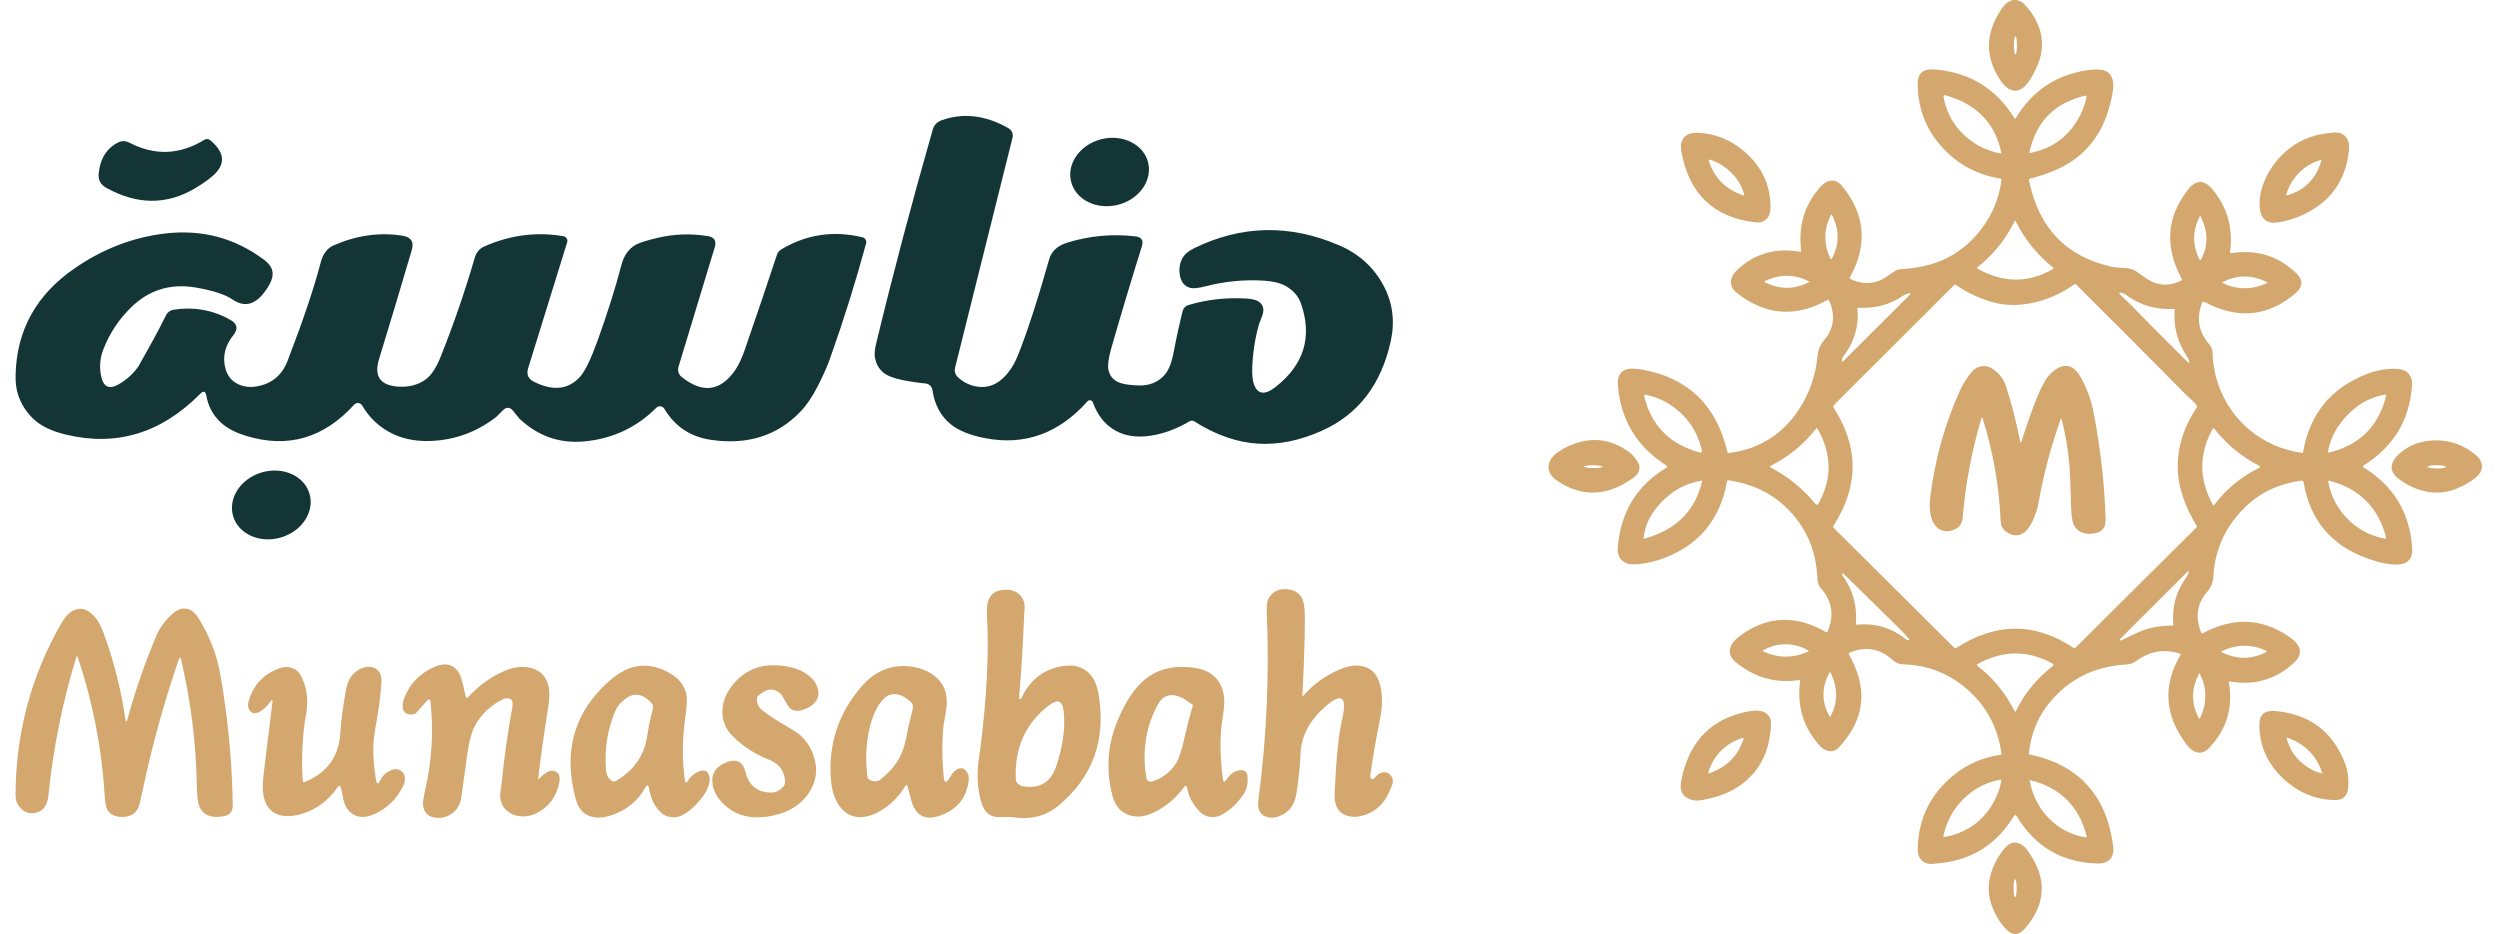 <svg width="803" height="300" viewBox="0 0 803 300" fill="none" xmlns="http://www.w3.org/2000/svg">
<path d="M307.7 121.189C309.658 122.98 311.911 124.001 314.458 124.253C316.903 124.497 319.122 123.858 321.114 122.337C323.526 120.496 325.439 117.84 326.851 114.369C329.767 107.2 333.154 96.824 337.012 83.241C337.743 80.678 339.693 78.904 342.862 77.921C349.981 75.728 357.255 75.059 364.685 75.917C366.669 76.144 367.362 77.211 366.765 79.119C363.361 89.986 360.079 100.925 356.919 111.936C355.994 115.146 355.713 117.5 356.074 118.996C356.604 121.156 358.028 122.543 360.348 123.156C361.819 123.543 363.656 123.761 365.858 123.812C369.262 123.887 372.01 122.749 374.103 120.395C375.397 118.933 376.381 116.39 377.053 112.768C377.851 108.506 378.793 104.216 379.877 99.896C379.988 99.446 380.217 99.033 380.54 98.697C380.862 98.361 381.268 98.114 381.718 97.979C387.794 96.181 394.048 95.487 400.477 95.899C402.528 96.025 403.965 96.483 404.789 97.273C405.873 98.324 406.075 99.736 405.394 101.509C404.739 103.199 404.398 104.085 404.373 104.17C403.095 108.767 402.377 113.449 402.217 118.214C402.133 120.551 402.347 122.366 402.86 123.66C404.079 126.745 406.399 126.93 409.819 124.215C418.829 117.096 421.536 108.246 417.938 97.664C417.106 95.21 415.463 93.289 413.009 91.903C411.278 90.919 408.945 90.335 406.012 90.15C399.658 89.755 393.396 90.356 387.227 91.953C384.941 92.541 383.323 92.718 382.373 92.483C380.44 92.004 379.293 90.554 378.931 88.133C378.654 86.242 378.944 84.506 379.801 82.926C380.465 81.691 381.718 80.623 383.558 79.724C398.712 72.302 414.207 71.979 430.041 78.753C436.538 81.535 441.354 85.923 444.489 91.915C447.364 97.395 448.099 103.308 446.696 109.654C443.62 123.572 436.244 133.141 424.57 138.361C417.476 141.529 410.647 142.912 404.083 142.508C397.3 142.097 390.446 139.693 383.52 135.297C383.32 135.168 383.088 135.098 382.85 135.093C382.611 135.089 382.377 135.151 382.171 135.272C377.868 137.819 373.577 139.39 369.299 139.987C365.097 140.575 361.483 140.046 358.457 138.398C355.011 136.533 352.536 133.482 351.031 129.246C350.973 129.078 350.871 128.928 350.736 128.812C350.602 128.695 350.44 128.616 350.265 128.581C350.091 128.547 349.91 128.559 349.742 128.616C349.573 128.672 349.422 128.772 349.304 128.905C340.034 139.294 329.015 143.227 316.248 140.706C311.507 139.773 307.893 138.302 305.405 136.293C302.153 133.671 300.186 130.006 299.505 125.299C299.425 124.744 299.16 124.231 298.753 123.844C298.346 123.458 297.82 123.22 297.261 123.169C294.799 122.942 292.319 122.572 289.823 122.059C286.881 121.463 284.805 120.626 283.595 119.55C282.309 118.416 281.473 116.966 281.086 115.201C280.817 113.991 280.922 112.402 281.401 110.435C286.755 88.238 292.815 65.318 299.581 41.675C300.01 40.179 300.955 39.166 302.418 38.637C309.385 36.141 316.555 36.989 323.926 41.183C324.444 41.477 324.851 41.933 325.086 42.481C325.32 43.03 325.369 43.641 325.224 44.222L306.767 118.126C306.63 118.671 306.644 119.244 306.809 119.783C306.973 120.323 307.281 120.809 307.7 121.189Z" fill="#143535"/>
<path d="M359.013 65.803C365.846 64.112 370.216 58.018 368.775 52.191C367.333 46.365 360.624 43.013 353.791 44.704C346.958 46.395 342.587 52.489 344.029 58.315C345.471 64.141 352.179 67.494 359.013 65.803Z" fill="#143535"/>
<path d="M34.121 60.322C32.297 59.304 31.49 57.758 31.701 55.682C32.171 50.95 34.251 47.643 37.941 45.76C38.487 45.483 39.093 45.341 39.706 45.345C40.32 45.349 40.925 45.5 41.471 45.785C49.666 50.072 57.739 49.769 65.69 44.877C65.965 44.708 66.288 44.63 66.611 44.655C66.935 44.68 67.243 44.806 67.493 45.016C71.746 48.529 72.447 51.934 69.598 55.228C68.253 56.775 65.942 58.523 62.664 60.473C53.545 65.885 44.031 65.835 34.121 60.322Z" fill="#143535"/>
<path d="M116.296 130.216C116.17 130.005 115.996 129.825 115.788 129.693C115.58 129.561 115.344 129.479 115.099 129.455C114.853 129.43 114.606 129.463 114.376 129.552C114.146 129.64 113.94 129.782 113.774 129.964C103.974 140.765 92.384 144.105 79.003 139.987C75.515 138.911 72.805 137.466 70.871 135.65C68.384 133.314 66.858 130.477 66.295 127.14C66.034 125.636 65.366 125.426 64.29 126.51C51.767 139.168 37.361 143.521 21.073 139.571C16.593 138.487 13.172 136.839 10.81 134.629C8.81 132.763 7.28 130.536 6.221 127.947C5.33 125.77 4.927 123.173 5.011 120.156C5.423 105.952 11.714 94.647 23.884 86.242C32.928 79.989 42.618 76.245 52.956 75.009C64.866 73.589 75.549 76.446 85.004 83.582C87.778 85.675 88.299 88.259 86.568 91.335C85.004 94.109 83.336 95.983 81.562 96.958C79.411 98.127 77.1 97.862 74.629 96.164C72.334 94.592 68.468 93.332 63.03 92.382C54.86 90.945 47.876 93.071 42.076 98.761C38.151 102.602 35.193 107.082 33.201 112.201C32.083 115.05 31.856 117.975 32.52 120.975C33.276 124.396 35.21 125.182 38.319 123.333C40.816 121.854 42.858 119.975 44.447 117.697C44.573 117.504 45.901 115.134 48.431 110.587C50.145 107.494 51.788 104.363 53.36 101.194C53.579 100.757 53.899 100.377 54.293 100.086C54.687 99.794 55.145 99.6 55.629 99.517C62.16 98.45 68.287 99.526 74.011 102.745C76.246 104.014 76.562 105.649 74.956 107.649C72.25 111.028 71.401 114.6 72.41 118.366C72.998 120.534 74.175 122.114 75.94 123.106C77.822 124.165 79.932 124.509 82.269 124.14C87.194 123.366 90.577 120.584 92.417 115.794C97.418 102.758 100.944 92.277 102.995 84.351C103.718 81.552 105.105 79.707 107.155 78.816C114.627 75.555 122.032 74.526 129.369 75.728C132.067 76.173 133.03 77.711 132.257 80.342C128.769 92.168 125.264 103.85 121.742 115.39C120.095 120.778 122.066 123.703 127.655 124.165C131.202 124.451 134.232 123.682 136.745 121.858C138.518 120.572 140.119 118.143 141.548 114.571C145.734 104.09 149.386 93.475 152.504 82.725C152.991 81.027 154.042 79.825 155.656 79.119C163.943 75.471 172.394 74.391 181.009 75.879C181.218 75.916 181.417 75.997 181.592 76.117C181.768 76.236 181.916 76.392 182.027 76.573C182.138 76.754 182.209 76.957 182.235 77.168C182.262 77.378 182.244 77.592 182.182 77.795L169.65 118.239C169.028 120.24 169.65 121.702 171.516 122.627C177.643 125.678 182.564 125.152 186.279 121.051C187.901 119.252 189.784 115.386 191.927 109.452C195.138 100.543 197.693 92.436 199.592 85.133C200.374 82.124 201.891 79.964 204.144 78.652C205.278 77.997 207.632 77.245 211.204 76.396C216.49 75.143 221.874 74.959 227.354 75.841C229.455 76.177 230.199 77.362 229.585 79.396L217.936 117.798C217.757 118.382 217.756 119.006 217.933 119.588C218.111 120.17 218.459 120.684 218.932 121.063C225.656 126.459 231.396 125.724 236.154 118.857C237.246 117.285 238.288 115.062 239.28 112.188C242.802 102.01 246.223 91.903 249.542 81.867C249.786 81.127 250.287 80.501 250.954 80.102C259.048 75.261 267.752 73.971 277.064 76.232C277.267 76.282 277.457 76.371 277.624 76.496C277.792 76.621 277.932 76.778 278.038 76.957C278.144 77.137 278.213 77.336 278.24 77.543C278.268 77.749 278.254 77.96 278.199 78.161C274.812 90.625 270.937 102.985 266.575 115.239C265.634 117.87 264.306 120.849 262.591 124.178C260.86 127.531 259.036 130.208 257.119 132.208C249.681 139.949 240.137 142.979 228.488 141.298C221.806 140.34 216.776 137.012 213.397 131.313C213.269 131.095 213.093 130.909 212.882 130.77C212.671 130.631 212.43 130.542 212.179 130.51C211.928 130.478 211.674 130.505 211.434 130.587C211.195 130.67 210.978 130.806 210.8 130.985C204.379 137.382 196.625 140.983 187.54 141.79C179.639 142.488 172.726 140.037 166.801 134.44C166.733 134.373 166.099 133.583 164.897 132.07C163.813 130.7 162.657 130.632 161.43 131.868C160.119 133.213 159.421 133.915 159.337 133.973C153.344 138.579 146.675 141.118 139.329 141.588C134.438 141.908 130.126 141.197 126.394 139.458C122.116 137.474 118.75 134.394 116.296 130.216Z" fill="#143535"/>
<path d="M90.186 172.649C96.966 170.679 101.102 164.399 99.424 158.622C97.745 152.845 90.888 149.759 84.109 151.728C77.329 153.698 73.193 159.978 74.871 165.755C76.55 171.532 83.406 174.619 90.186 172.649Z" fill="#143535"/>
<path d="M327.78 224.465C327.934 224.378 328.057 224.238 328.15 224.045C331.07 218.005 335.687 214.615 342 213.875C345.407 213.475 348.117 214.368 350.13 216.555C351.537 218.075 352.49 220.478 352.99 223.765C355.177 238.051 350.827 249.735 339.94 258.815C335.994 262.101 331.204 263.335 325.57 262.515C324.59 262.368 323.21 262.348 321.43 262.455C318.27 262.648 316.21 261.121 315.25 257.875C313.95 253.475 313.67 248.748 314.41 243.695C314.73 241.535 314.894 240.441 314.9 240.415C317.007 223.495 317.707 209.148 317 197.375C316.694 192.235 318.564 189.588 322.61 189.435C324.67 189.348 326.297 189.875 327.49 191.015C328.73 192.195 329.264 193.811 329.09 195.865C329.01 196.818 328.97 197.325 328.97 197.385C328.61 206.291 328.07 215.188 327.35 224.075C327.317 224.515 327.46 224.645 327.78 224.465ZM326.66 251.385C327.307 252.065 327.844 252.441 328.27 252.515C333.844 253.495 337.504 251.365 339.25 246.125C341.45 239.531 342.247 233.608 341.64 228.355C341.26 225.081 339.737 224.451 337.07 226.465C329.37 232.265 325.774 240.275 326.28 250.495C326.299 250.83 326.434 251.145 326.66 251.385Z" fill="#D3A76E"/>
<path d="M418.64 223.435C421.84 219.828 425.6 217.081 429.92 215.195C432.76 213.961 435.217 213.531 437.29 213.905C440.357 214.458 442.344 216.448 443.25 219.875C444.11 223.135 444.104 226.901 443.23 231.175C442.044 236.955 441.034 242.768 440.2 248.615C440.007 249.935 440.27 250.475 440.99 250.235C441.244 250.148 441.56 249.881 441.94 249.435C442.5 248.768 443.19 248.325 444.01 248.105C444.81 247.885 445.54 248.038 446.2 248.565C447.287 249.431 447.627 250.561 447.22 251.955C447.08 252.441 446.65 253.438 445.93 254.945C444.49 257.985 442.297 260.131 439.35 261.385C436.864 262.445 434.597 262.638 432.55 261.965C429.804 261.058 428.514 258.695 428.68 254.875C429.16 243.841 429.954 235.945 431.06 231.185C432.854 223.485 430.914 222.211 425.24 227.365C420.5 231.671 418.004 236.508 417.75 241.875C417.544 246.341 417.074 250.781 416.34 255.195C415.807 258.381 414.247 260.591 411.66 261.825C409.9 262.665 408.257 262.841 406.73 262.355C404.65 261.688 403.81 259.858 404.21 256.865C406.877 236.651 407.76 216.361 406.86 195.995C406.774 194.061 407.117 192.581 407.89 191.555C409.37 189.588 411.49 188.861 414.25 189.375C417.177 189.921 418.76 191.921 419 195.375C419.28 199.361 419.06 208.675 418.34 223.315C418.32 223.641 418.42 223.681 418.64 223.435Z" fill="#D3A76E"/>
<path d="M25.05 211.295C24.843 210.655 24.64 210.655 24.44 211.295C20.04 225.721 17.08 240.435 15.56 255.435C15.2 258.995 13.58 260.908 10.7 261.175C9.314 261.301 8.117 260.931 7.11 260.065C6.424 259.465 5.877 258.738 5.47 257.885C5.15 257.218 4.994 256.351 5 255.285C5.054 235.811 9.824 217.671 19.31 200.865C20.703 198.385 22.104 196.798 23.51 196.105C25.99 194.865 28.384 195.641 30.69 198.435C31.63 199.575 32.48 201.181 33.24 203.255C36.547 212.215 38.883 221.421 40.25 230.875C40.423 232.081 40.673 232.081 41 230.875C43.527 221.501 46.714 212.355 50.56 203.435C51.233 201.875 52.447 200.161 54.2 198.295C55.727 196.661 57.163 195.741 58.51 195.535C60.55 195.215 62.277 196.181 63.69 198.435C66.39 202.761 68.4 207.278 69.72 211.985C70.474 214.658 71.334 219.485 72.3 226.465C73.793 237.245 74.61 248.005 74.75 258.745C74.77 260.625 73.857 261.751 72.01 262.125C68.103 262.918 65.487 261.981 64.16 259.315C63.593 258.175 63.28 255.835 63.22 252.295C62.98 238.668 61.3 225.211 58.18 211.925C57.967 211.018 57.71 211.005 57.41 211.885C52.717 225.465 48.864 239.415 45.85 253.735C45.144 257.068 44.673 258.971 44.44 259.445C43.367 261.618 41.387 262.595 38.5 262.375C36.493 262.221 35.11 261.351 34.35 259.765C34.004 259.045 33.76 257.585 33.62 255.385C32.667 240.205 29.81 225.508 25.05 211.295Z" fill="#D3A76E"/>
<path d="M173.14 250.175C173.834 249.395 174.614 248.728 175.48 248.175C176.494 247.521 177.437 247.378 178.31 247.745C179.57 248.278 180.014 249.481 179.64 251.355C178.76 255.828 176.38 259.085 172.5 261.125C170.994 261.918 169.377 262.281 167.65 262.215C165.897 262.155 164.394 261.638 163.14 260.665C161.14 259.118 160.354 256.901 160.78 254.015C160.994 252.541 161.104 251.775 161.11 251.715C161.924 243.475 163.077 235.281 164.57 227.135C164.904 225.308 164.407 224.361 163.08 224.295C162.42 224.261 161.617 224.508 160.67 225.035C157.25 226.941 154.607 229.518 152.74 232.765C151.554 234.838 150.667 238.038 150.08 242.365C149.467 246.865 148.844 251.365 148.21 255.865C147.864 258.371 146.787 260.228 144.98 261.435C143.227 262.608 141.32 262.971 139.26 262.525C137.2 262.078 136.077 260.738 135.89 258.505C135.817 257.638 136.044 256.068 136.57 253.795C138.73 244.375 139.297 234.895 138.27 225.355C138.177 224.461 137.82 224.358 137.2 225.045L133.62 229.035C133.414 229.26 133.108 229.406 132.76 229.445C130.62 229.685 129.477 228.895 129.33 227.075C129.25 226.121 129.494 224.981 130.06 223.655C131.854 219.428 134.914 216.325 139.24 214.345C142.907 212.665 145.617 213.235 147.37 216.055C147.857 216.841 148.3 218.108 148.7 219.855C149.007 221.235 149.307 222.555 149.6 223.815C149.72 224.321 149.954 224.381 150.3 223.995C153.587 220.408 157.254 217.688 161.3 215.835C164.94 214.168 168.157 213.775 170.95 214.655C173.924 215.581 175.71 217.698 176.31 221.005C176.59 222.571 176.44 225.135 175.86 228.695C174.707 235.795 173.71 242.915 172.87 250.055C172.837 250.381 172.927 250.421 173.14 250.175Z" fill="#D3A76E"/>
<path d="M247.56 254.565C249.34 254.591 250.79 253.815 251.91 252.235C252.099 251.968 252.197 251.642 252.19 251.305C252.09 247.745 250.334 245.301 246.92 243.975C242.607 242.301 238.8 239.851 235.5 236.625C232.947 234.125 231.8 231.178 232.06 227.785C232.274 224.971 233.437 222.288 235.55 219.735C240.03 214.321 246.264 212.535 254.25 214.375C256.324 214.855 258.12 215.691 259.64 216.885C261.354 218.238 262.394 219.815 262.76 221.615C263.3 224.248 261.97 226.268 258.77 227.675C256.024 228.881 254.057 228.438 252.87 226.345C251.71 224.305 251.12 223.271 251.1 223.245C248.927 220.871 246.454 220.908 243.68 223.355C243.422 223.575 243.252 223.865 243.2 224.175C242.927 225.788 243.547 227.168 245.06 228.315C247.134 229.875 249.117 231.201 251.01 232.295C254.324 234.201 256.324 235.471 257.01 236.105C259.49 238.411 261.09 241.205 261.81 244.485C262.504 247.645 262.077 250.638 260.53 253.465C257.99 258.111 253.647 260.998 247.5 262.125C241.1 263.298 235.974 261.911 232.12 257.965C230.167 255.965 229.07 253.815 228.83 251.515C228.477 248.215 230.137 245.938 233.81 244.685C236.77 243.678 238.657 244.791 239.47 248.025C240.55 252.318 243.247 254.498 247.56 254.565Z" fill="#D3A76E"/>
<path d="M207.18 253.115C205.147 256.728 202.19 259.398 198.31 261.125C195.564 262.345 193.124 262.808 190.99 262.515C187.904 262.101 185.887 260.158 184.94 256.685C181.047 242.478 183.9 230.515 193.5 220.795C196.867 217.388 200.027 215.251 202.98 214.385C206.954 213.225 211.014 213.838 215.16 216.225C217.994 217.851 219.757 220.078 220.45 222.905C220.77 224.205 220.644 226.848 220.07 230.835C219.117 237.461 219.084 244.058 219.97 250.625C220.097 251.591 220.417 251.658 220.93 250.825C221.737 249.511 222.837 248.538 224.23 247.905C225.79 247.198 226.89 247.411 227.53 248.545C227.957 249.291 228.07 250.205 227.87 251.285C227.55 252.991 226.657 254.751 225.19 256.565C223.184 259.038 221.184 260.788 219.19 261.815C217.797 262.528 216.334 262.698 214.8 262.325C213.494 262.011 212.347 261.241 211.36 260.015C209.827 258.115 208.874 255.895 208.5 253.355C208.294 251.995 207.854 251.915 207.18 253.115ZM196.54 250.835C196.715 250.952 196.918 251.019 197.128 251.028C197.338 251.036 197.546 250.987 197.73 250.885C203.417 247.625 206.77 242.968 207.79 236.915C208.284 234.021 208.534 232.551 208.54 232.505C208.9 230.938 209.297 229.265 209.73 227.485C209.798 227.213 209.798 226.93 209.732 226.658C209.666 226.386 209.535 226.135 209.35 225.925C206.63 222.878 203.89 222.335 201.13 224.295C199.49 225.461 198.364 226.738 197.75 228.125C195.144 234.025 194.107 240.445 194.64 247.385C194.76 248.905 195.394 250.055 196.54 250.835Z" fill="#D3A76E"/>
<path d="M291.46 252.505C291.3 252.011 291.087 251.985 290.82 252.425C288.987 255.445 286.664 257.901 283.85 259.795C281.097 261.641 278.504 262.531 276.07 262.465C272.79 262.378 270.287 260.578 268.56 257.065C267.714 255.331 267.184 253.351 266.97 251.125C265.864 239.631 269.06 229.485 276.56 220.685C280.654 215.891 285.537 213.655 291.21 213.975C295.07 214.195 298.21 215.371 300.63 217.505C303.584 220.105 304.667 223.681 303.88 228.235C303.327 231.481 303.047 233.135 303.04 233.195C302.527 238.755 302.567 244.318 303.16 249.885C303.36 251.751 304.1 251.538 305.38 249.245C305.767 248.558 306.27 247.971 306.89 247.485C308.264 246.405 309.454 246.511 310.46 247.805C311.047 248.545 311.274 249.501 311.14 250.675C310.56 255.775 307.95 259.361 303.31 261.435C297.49 264.041 293.884 262.321 292.49 256.275C292.19 254.981 291.847 253.725 291.46 252.505ZM279.34 250.535C280.607 251.088 281.694 251.098 282.6 250.565C282.707 250.505 283.447 249.851 284.82 248.605C287.994 245.725 290.01 242.138 290.87 237.845C291.51 234.671 292.28 231.271 293.18 227.645C293.283 227.239 293.27 226.813 293.145 226.414C293.02 226.015 292.786 225.659 292.47 225.385C288.604 222.011 285.377 222.108 282.79 225.675C281.217 227.861 280.037 230.678 279.25 234.125C278.164 238.911 277.95 244.055 278.61 249.555C278.638 249.768 278.72 249.971 278.848 250.143C278.976 250.315 279.145 250.45 279.34 250.535Z" fill="#D3A76E"/>
<path d="M122.1 250.665C122.64 249.505 123.567 248.535 124.88 247.755C126.153 246.995 127.32 246.855 128.38 247.335C129.407 247.801 129.97 248.665 130.07 249.925C130.13 250.745 129.903 251.665 129.39 252.685C127.283 256.838 124.14 259.811 119.96 261.605C117.673 262.578 115.68 262.658 113.98 261.845C111.893 260.845 110.627 258.941 110.18 256.135C109.987 254.921 109.747 253.881 109.46 253.015C109.22 252.275 108.877 252.225 108.43 252.865C105.583 256.965 101.973 259.745 97.6 261.205C94.58 262.218 91.984 262.418 89.81 261.805C86.757 260.951 84.987 258.558 84.5 254.625C84.307 253.065 84.407 250.735 84.8 247.635C85.727 240.301 86.627 232.965 87.5 225.625C87.614 224.685 87.383 224.621 86.81 225.435C86.023 226.561 85.064 227.505 83.93 228.265C82.19 229.431 80.913 229.368 80.1 228.075C79.607 227.295 79.537 226.305 79.89 225.105C81.417 219.945 84.694 216.468 89.72 214.675C91.04 214.201 92.243 214.115 93.33 214.415C94.757 214.801 95.793 215.558 96.44 216.685C98.513 220.305 99.15 224.481 98.35 229.215C98.023 231.155 97.857 232.145 97.85 232.185C97.037 238.391 96.837 244.628 97.25 250.895C97.254 250.954 97.271 251.011 97.301 251.061C97.331 251.112 97.373 251.155 97.423 251.186C97.473 251.217 97.529 251.236 97.588 251.241C97.647 251.246 97.706 251.237 97.76 251.215C105.013 248.321 108.867 243.041 109.32 235.375C109.553 231.461 110.177 226.775 111.19 221.315C111.743 218.308 113.193 216.188 115.54 214.955C117.16 214.108 118.673 213.948 120.08 214.475C121.873 215.141 122.68 216.775 122.5 219.375C122.247 223.048 121.853 226.401 121.32 229.435C120.413 234.561 119.943 237.888 119.91 239.415C119.837 243.101 120.123 246.795 120.77 250.495C121.03 251.968 121.473 252.025 122.1 250.665Z" fill="#D3A76E"/>
<path d="M381.32 253.155C381.16 252.275 380.81 252.191 380.27 252.905C377.603 256.451 374.403 259.128 370.67 260.935C367.91 262.268 365.387 262.605 363.1 261.945C360.113 261.091 358.183 258.965 357.31 255.565C355.21 247.358 355.717 239.435 358.83 231.795C361.243 225.855 364.057 221.475 367.27 218.655C371.517 214.921 376.987 213.541 383.68 214.515C388.94 215.281 392.047 218.068 393 222.875C393.313 224.441 393.313 226.305 393 228.465C392.493 232.005 392.24 233.791 392.24 233.825C391.827 239.218 392.017 244.698 392.81 250.265C392.957 251.291 393.317 251.371 393.89 250.505C395.297 248.398 396.893 247.355 398.68 247.375C399.887 247.381 400.553 247.988 400.68 249.195C400.92 251.555 400.517 253.505 399.47 255.045C397.377 258.145 394.95 260.401 392.19 261.815C391.023 262.408 389.747 262.585 388.36 262.345C387.22 262.145 386.167 261.541 385.2 260.535C383.12 258.355 381.827 255.895 381.32 253.155ZM382.37 225.905C380.57 224.491 378.947 223.648 377.5 223.375C375.1 222.915 373.243 223.875 371.93 226.255C368.083 233.235 366.82 240.985 368.14 249.505C368.353 250.878 369.117 251.341 370.43 250.895C373.697 249.768 376.197 247.758 377.93 244.865C378.777 243.451 379.69 240.528 380.67 236.095C381.37 232.928 382.183 229.791 383.11 226.685C383.137 226.602 383.142 226.517 383.124 226.44C383.106 226.363 383.066 226.298 383.01 226.255C382.943 226.201 382.87 226.158 382.79 226.125C382.59 226.045 382.45 225.971 382.37 225.905Z" fill="#D3A76E"/>
<path d="M646.572 0C646.969 0 647.367 0 647.765 0C648.826 0.35 649.498 0.66 649.781 0.931C651.459 2.549 652.837 4.396 653.915 6.472C656.312 11.101 656.529 15.849 654.565 20.716C653.964 22.2 653.252 23.619 652.429 24.975C651.363 26.741 650.339 27.924 649.357 28.524C647.953 29.383 646.52 29.358 645.056 28.447C644.166 27.894 643.267 26.928 642.36 25.548C637.481 18.12 637.692 10.51 642.993 2.72C643.955 1.304 645.148 0.398 646.572 0ZM647.348 17.465C647.414 17.466 647.479 17.391 647.54 17.245C647.601 17.099 647.657 16.886 647.704 16.617C647.751 16.348 647.788 16.028 647.814 15.677C647.84 15.325 647.853 14.948 647.854 14.567C647.855 13.799 647.804 13.061 647.711 12.517C647.618 11.973 647.491 11.668 647.358 11.668C647.292 11.667 647.227 11.742 647.166 11.888C647.105 12.033 647.049 12.247 647.002 12.516C646.955 12.785 646.918 13.104 646.892 13.456C646.866 13.808 646.853 14.185 646.852 14.566C646.851 15.334 646.902 16.072 646.995 16.616C647.088 17.16 647.215 17.465 647.348 17.465Z" fill="#D3A76E"/>
<path d="M716.511 81.333C724.826 80.029 731.861 82.192 737.615 87.823C738.653 88.841 739.182 89.81 739.202 90.728C739.221 91.925 738.643 93.035 737.466 94.057C728.602 101.74 718.799 102.712 708.058 96.974C707.989 96.937 707.912 96.915 707.833 96.91C707.755 96.906 707.676 96.917 707.603 96.945C707.529 96.973 707.463 97.016 707.408 97.071C707.352 97.126 707.31 97.193 707.283 97.266C705.426 102.272 706.209 106.722 709.633 110.615C710.301 111.375 710.647 112.26 710.671 113.27C710.814 118.881 712.248 124.102 714.972 128.934C716.96 132.469 719.479 135.513 722.529 138.066C727.305 142.063 732.932 144.528 739.41 145.463C739.488 145.475 739.567 145.455 739.63 145.408C739.694 145.361 739.737 145.291 739.75 145.212C741.91 132.853 748.815 124.462 760.467 120.04C763.262 118.978 766.207 118.455 769.301 118.471C770.908 118.479 772.117 118.774 772.928 119.354C773.719 119.923 774.26 120.696 774.55 121.675C774.741 122.319 774.789 123.223 774.693 124.389C773.779 135.289 768.581 143.677 759.101 149.555C759.053 149.585 759.014 149.628 758.987 149.678C758.96 149.727 758.946 149.783 758.947 149.84C758.947 149.897 758.962 149.952 758.99 150.002C759.018 150.051 759.058 150.092 759.107 150.122C768.838 156.027 774.063 164.69 774.783 176.111C775.002 179.571 773.311 181.311 769.713 181.33C767.144 181.346 763.98 180.672 760.222 179.308C748.722 175.129 741.944 166.961 739.888 154.804C739.867 154.675 739.797 154.559 739.692 154.481C739.587 154.403 739.456 154.369 739.327 154.387C731.668 155.361 725.309 158.493 720.251 163.781C714.493 169.802 711.383 176.932 710.922 185.172C710.818 187.037 710.218 188.618 709.12 189.914C708.48 190.67 708.156 191.053 708.148 191.065C705.531 194.68 705.173 198.756 707.074 203.294C707.089 203.33 707.112 203.362 707.141 203.389C707.169 203.416 707.203 203.437 707.24 203.451C707.277 203.464 707.316 203.47 707.355 203.468C707.394 203.465 707.433 203.455 707.468 203.437C717.234 198.176 726.45 198.506 735.116 204.427C736.826 205.596 737.915 206.696 738.384 207.726C739.176 209.475 738.659 211.193 736.834 212.879C731.02 218.256 724.124 220.264 716.147 218.904C716.113 218.898 716.077 218.9 716.044 218.91C716.011 218.92 715.98 218.939 715.956 218.963C715.931 218.988 715.913 219.018 715.902 219.052C715.892 219.085 715.89 219.12 715.896 219.155C717.316 227.279 715.214 234.296 709.591 240.205C708.088 241.784 706.511 242.171 704.861 241.368C704.002 240.955 703.28 240.374 702.696 239.626C695.255 230.098 694.492 220.332 700.405 210.326C700.423 210.295 700.433 210.261 700.436 210.225C700.438 210.189 700.433 210.154 700.42 210.12C700.406 210.087 700.386 210.057 700.36 210.033C700.334 210.009 700.302 209.991 700.268 209.98C695.234 208.33 690.533 209.107 686.167 212.313C685.24 212.989 684.111 213.368 682.779 213.452C672.602 214.08 664.41 218.198 658.203 225.805C654.501 230.347 652.323 235.741 651.671 241.989C651.663 242.071 651.686 242.153 651.734 242.219C651.783 242.285 651.854 242.331 651.934 242.346C667.645 245.631 676.583 255.416 678.746 271.7C679.029 273.828 678.534 275.404 677.261 276.43C676.434 277.102 675.157 277.409 673.431 277.349C662.134 276.959 653.548 271.849 647.675 262.019C647.637 261.957 647.585 261.905 647.521 261.869C647.458 261.834 647.387 261.815 647.314 261.815C647.241 261.815 647.168 261.834 647.104 261.869C647.04 261.905 646.986 261.957 646.947 262.019C641.59 270.839 633.941 275.884 624 277.152C621.641 277.45 620.166 277.558 619.573 277.474C618.325 277.299 617.353 276.667 616.657 275.577C616.167 274.81 615.939 273.764 615.971 272.44C616.217 262.868 620.069 255.046 627.525 248.974C631.855 245.442 636.886 243.263 642.616 242.436C642.698 242.424 642.771 242.381 642.82 242.316C642.869 242.251 642.89 242.17 642.879 242.09C641.749 233.779 638.121 226.923 631.993 221.523C626.087 216.317 619.204 213.607 611.342 213.392C610.049 213.357 608.974 212.941 608.115 212.146C603.963 208.32 599.306 207.475 594.145 209.611C594.081 209.638 594.023 209.678 593.976 209.729C593.928 209.78 593.892 209.84 593.869 209.906C593.847 209.972 593.839 210.042 593.845 210.111C593.851 210.181 593.872 210.248 593.906 210.308C599.593 220.266 599.165 229.412 592.624 237.747C591.347 239.37 590.434 240.36 589.886 240.718C588.931 241.334 587.875 241.452 586.718 241.07C585.931 240.811 585.132 240.225 584.32 239.31C579.159 233.512 577.125 226.658 578.218 218.749C578.224 218.708 578.22 218.665 578.207 218.626C578.194 218.586 578.172 218.55 578.142 218.521C578.113 218.491 578.077 218.469 578.037 218.456C577.997 218.442 577.955 218.439 577.914 218.445C571.559 219.363 565.819 218.202 560.693 214.961C558.55 213.605 557.154 212.515 556.506 211.692C555.452 210.352 555.318 208.871 556.106 207.248C556.591 206.254 557.512 205.254 558.868 204.248C567.561 197.806 576.8 197.41 586.587 203.061C586.62 203.081 586.657 203.093 586.695 203.098C586.732 203.102 586.771 203.099 586.807 203.087C586.843 203.076 586.876 203.057 586.904 203.032C586.932 203.007 586.954 202.976 586.969 202.942C589.255 197.752 588.52 193.046 584.762 188.823C584.133 188.119 583.797 187.128 583.754 185.852C583.734 185.212 583.724 184.88 583.724 184.856C583.255 178.231 581.264 172.494 577.753 167.647C572.277 160.087 564.751 155.633 555.175 154.285C555.074 154.271 554.972 154.296 554.889 154.355C554.807 154.414 554.751 154.502 554.734 154.601C552.527 166.814 545.759 175.039 534.429 179.279C531.586 180.344 528.752 180.994 525.929 181.229C524.032 181.388 522.579 181.134 521.568 180.466C520.105 179.499 519.459 177.948 519.63 175.813C520.533 164.487 525.748 155.949 535.276 150.199C535.333 150.166 535.379 150.119 535.412 150.062C535.445 150.006 535.462 149.941 535.463 149.876C535.463 149.81 535.447 149.745 535.415 149.686C535.384 149.628 535.338 149.579 535.282 149.543C525.822 143.538 520.616 134.984 519.666 123.882C519.407 120.843 520.455 119.06 522.809 118.531C523.939 118.273 525.692 118.372 528.07 118.829C542.45 121.609 551.368 130.368 554.823 145.105C554.852 145.222 554.922 145.325 555.021 145.394C555.12 145.464 555.24 145.494 555.36 145.481C560.562 144.9 565.236 143.176 569.384 140.309C572.541 138.13 575.289 135.293 577.628 131.797C581.059 126.679 583.103 120.951 583.76 114.612C583.907 113.176 584.181 112.069 584.583 111.29C584.941 110.594 585.366 109.937 585.859 109.321C586.635 108.347 587.098 107.728 587.249 107.466C589.206 104.082 589.287 100.419 587.494 96.478C587.474 96.438 587.447 96.401 587.413 96.371C587.38 96.341 587.34 96.318 587.298 96.304C587.255 96.29 587.21 96.285 587.166 96.29C587.122 96.294 587.079 96.307 587.04 96.329C576.737 102.08 567.004 101.322 557.842 94.057C556.287 92.82 555.692 91.378 556.058 89.732C556.301 88.638 557.076 87.501 558.384 86.32C563.888 81.357 570.521 79.542 578.284 80.874C578.319 80.88 578.355 80.878 578.39 80.867C578.424 80.857 578.455 80.839 578.481 80.814C578.506 80.79 578.526 80.76 578.537 80.727C578.548 80.693 578.552 80.658 578.546 80.624C577.536 72.71 579.532 65.908 584.535 60.217C585.613 58.992 586.671 58.283 587.708 58.088C589.224 57.801 590.552 58.358 591.693 59.758C599.149 68.868 599.97 78.671 594.157 89.165C594.137 89.2 594.125 89.238 594.12 89.277C594.115 89.316 594.118 89.356 594.129 89.393C594.139 89.43 594.157 89.465 594.181 89.495C594.206 89.524 594.236 89.548 594.27 89.565C597.789 91.319 601.251 91.362 604.655 89.696C605.092 89.481 605.904 88.943 607.089 88.08C607.622 87.694 608.17 87.334 608.735 87C609.26 86.69 609.872 86.515 610.572 86.475C613.937 86.264 617.026 85.771 619.842 84.996C625.584 83.413 630.507 80.331 634.611 75.75C639.248 70.573 642.01 64.576 642.897 57.76C642.908 57.673 642.885 57.585 642.831 57.514C642.778 57.444 642.698 57.397 642.61 57.384C634.315 56.04 627.575 52.115 622.389 45.609C618.126 40.252 615.985 33.995 615.965 26.837C615.961 24.813 616.649 23.447 618.029 22.739C618.872 22.31 620.206 22.184 622.031 22.363C632.943 23.413 641.296 28.637 647.09 38.033C647.107 38.059 647.129 38.08 647.156 38.094C647.183 38.108 647.213 38.116 647.244 38.115C647.274 38.114 647.304 38.106 647.33 38.091C647.357 38.075 647.379 38.054 647.394 38.027C652.711 29.223 660.37 24.069 670.371 22.566C672.837 22.196 674.658 22.212 675.835 22.614C678.038 23.366 679.009 25.27 678.746 28.328C678.591 30.162 678.088 32.496 677.237 35.331C674.402 44.78 668.417 51.347 659.283 55.034C656.881 56 654.423 56.791 651.91 57.408C651.831 57.426 651.763 57.475 651.72 57.542C651.676 57.61 651.661 57.693 651.677 57.772C654.743 73.149 663.645 82.459 678.382 85.7C679.15 85.867 680.299 85.98 681.83 86.04C683.29 86.099 684.437 86.31 685.272 86.672C685.785 86.895 686.741 87.521 688.141 88.551C689.414 89.481 690.376 90.1 691.028 90.406C694.182 91.874 697.375 91.778 700.608 90.12C700.657 90.094 700.7 90.059 700.736 90.017C700.771 89.974 700.798 89.924 700.814 89.871C700.83 89.818 700.835 89.762 700.83 89.706C700.824 89.651 700.807 89.597 700.781 89.547C695.269 79.422 695.878 69.948 702.606 61.124C705.303 57.593 708.056 57.573 710.868 61.064C715.556 66.898 717.354 73.573 716.26 81.089C716.255 81.123 716.258 81.157 716.269 81.19C716.279 81.222 716.298 81.252 716.322 81.276C716.347 81.3 716.377 81.317 716.41 81.327C716.442 81.337 716.477 81.339 716.511 81.333ZM628.36 31.776C627.183 31.311 625.98 30.907 624.751 30.565C624.685 30.547 624.616 30.546 624.549 30.562C624.483 30.577 624.421 30.609 624.371 30.654C624.32 30.7 624.282 30.757 624.26 30.82C624.238 30.884 624.232 30.952 624.244 31.019C624.992 35.262 626.759 38.93 629.547 42.024C632.995 45.846 637.341 48.269 642.586 49.295C642.621 49.302 642.658 49.3 642.692 49.289C642.726 49.279 642.756 49.261 642.781 49.236C642.806 49.211 642.824 49.181 642.834 49.147C642.844 49.114 642.845 49.079 642.837 49.045C641.044 40.662 636.218 34.906 628.36 31.776ZM667.687 37.878C668.896 35.723 669.741 33.468 670.222 31.114C670.234 31.058 670.231 31 670.214 30.945C670.198 30.891 670.167 30.841 670.126 30.801C670.085 30.761 670.035 30.733 669.98 30.717C669.924 30.702 669.866 30.701 669.811 30.714C659.968 33.013 653.984 39.067 651.856 48.878C651.849 48.91 651.849 48.943 651.858 48.974C651.866 49.006 651.883 49.035 651.905 49.058C651.927 49.082 651.956 49.1 651.987 49.11C652.018 49.12 652.051 49.122 652.083 49.116C659.046 47.78 664.247 44.034 667.687 37.878ZM588.066 69.099C585.804 73.549 585.708 78.124 587.78 82.825C588.003 83.334 588.243 83.341 588.502 82.848C590.848 78.347 590.834 73.764 588.46 69.099C588.329 68.841 588.198 68.841 588.066 69.099ZM706.549 69.54C704.211 74.15 704.163 78.715 706.406 83.236C706.601 83.63 706.802 83.634 707.008 83.248C709.323 78.961 709.277 74.394 706.871 69.546C706.764 69.332 706.657 69.33 706.549 69.54ZM635.094 86.249C643.358 90.945 651.464 91.003 659.414 86.421C659.455 86.397 659.49 86.363 659.516 86.322C659.541 86.281 659.556 86.234 659.56 86.186C659.563 86.138 659.555 86.09 659.536 86.046C659.517 86.001 659.487 85.963 659.45 85.932C654.347 81.848 650.327 76.874 647.388 71.008C647.297 70.825 647.205 70.825 647.114 71.008C644.211 76.917 640.196 81.886 635.071 85.914C635.045 85.935 635.024 85.961 635.011 85.992C634.998 86.022 634.992 86.055 634.994 86.088C634.997 86.121 635.007 86.153 635.024 86.18C635.042 86.209 635.066 86.232 635.094 86.249ZM581.022 90.358C576.568 88.096 571.985 88 567.272 90.072C566.684 90.331 566.68 90.595 567.26 90.865C571.945 93.049 576.532 92.969 581.022 90.627C581.197 90.539 581.197 90.45 581.022 90.358ZM728.017 90.561C723.205 88.199 718.513 88.225 713.94 90.639C713.761 90.73 713.765 90.82 713.952 90.907C718.469 93.11 723.154 93.146 728.005 91.014C728.331 90.867 728.335 90.716 728.017 90.561ZM702.177 126.828C690.652 115.141 678.901 103.346 666.924 91.444C666.835 91.355 666.718 91.3 666.591 91.289C666.465 91.278 666.338 91.312 666.232 91.384C661.937 94.375 657.407 96.357 652.643 97.331C647.959 98.29 643.549 98.143 639.413 96.89C635.409 95.673 631.663 93.87 628.175 91.48C628.103 91.431 628.017 91.41 627.931 91.418C627.845 91.427 627.764 91.466 627.704 91.528L589.045 130.109C588.935 130.217 588.866 130.36 588.85 130.514C588.834 130.667 588.871 130.821 588.955 130.95C597.083 143.532 597.073 156.172 588.925 168.87C588.855 168.977 588.824 169.106 588.838 169.234C588.852 169.362 588.91 169.482 589.003 169.573L627.674 208.024C627.767 208.117 627.889 208.175 628.019 208.188C628.15 208.201 628.281 208.168 628.39 208.095C641.143 199.864 653.721 199.884 666.124 208.155C666.193 208.202 666.276 208.223 666.359 208.216C666.441 208.208 666.519 208.172 666.578 208.113L705.446 169.466C705.529 169.384 705.581 169.277 705.595 169.162C705.61 169.047 705.584 168.932 705.523 168.834C703.726 165.907 702.3 162.913 701.246 159.851C700.113 156.546 699.528 153.317 699.493 150.163C699.421 143.586 701.395 137.251 705.416 131.159C705.545 130.962 705.608 130.729 705.595 130.495C705.582 130.26 705.494 130.037 705.344 129.859C704.935 129.373 704.414 128.856 703.781 128.308C703.066 127.683 702.531 127.19 702.177 126.828ZM683.304 96.8C689.666 103.322 696.095 109.794 702.588 116.217C703.137 116.761 703.318 116.66 703.131 115.912C703.012 115.435 702.789 114.958 702.463 114.481C699.397 109.959 698.081 104.963 698.514 99.491C698.517 99.455 698.512 99.419 698.499 99.385C698.486 99.351 698.466 99.321 698.44 99.295C698.414 99.27 698.383 99.25 698.348 99.237C698.314 99.225 698.277 99.22 698.24 99.222C692.943 99.552 688.113 98.256 683.751 95.333C683.743 95.329 683.524 95.156 683.095 94.814C682.626 94.44 682.019 94.18 681.275 94.033C680.655 93.909 680.552 94.087 680.965 94.564C681.347 95.005 681.725 95.389 682.099 95.715C682.751 96.284 683.152 96.645 683.304 96.8ZM596.656 102.998C596.266 107.17 594.797 110.902 592.248 114.194C591.878 114.676 591.667 115.25 591.616 115.918C591.584 116.288 591.701 116.342 591.967 116.079L613.304 94.808C613.865 94.251 613.762 94.063 612.994 94.242C612.382 94.381 611.823 94.623 611.318 94.969C607.123 97.852 602.331 99.143 596.942 98.841C596.89 98.838 596.838 98.846 596.789 98.866C596.741 98.885 596.697 98.915 596.661 98.954C596.625 98.993 596.598 99.039 596.582 99.09C596.566 99.14 596.56 99.193 596.566 99.246C596.741 100.515 596.771 101.765 596.656 102.998ZM540.448 133.223C537.099 129.863 533.147 127.717 528.589 126.787C528.523 126.773 528.454 126.776 528.388 126.796C528.323 126.816 528.264 126.852 528.217 126.901C528.169 126.949 528.135 127.009 528.116 127.075C528.098 127.14 528.097 127.209 528.112 127.276C530.403 136.74 536.395 142.775 546.091 145.379C546.17 145.401 546.254 145.402 546.334 145.381C546.414 145.361 546.487 145.32 546.546 145.263C546.606 145.206 546.649 145.135 546.673 145.056C546.697 144.977 546.699 144.893 546.681 144.813C545.643 140.208 543.565 136.344 540.448 133.223ZM750.977 137.034C749.366 139.444 748.284 142.16 747.732 145.183C747.726 145.212 747.727 145.242 747.737 145.27C747.746 145.298 747.762 145.324 747.784 145.345C747.806 145.365 747.832 145.38 747.862 145.389C747.891 145.397 747.922 145.398 747.952 145.391C757.858 143.045 764.012 136.959 766.414 127.133C766.427 127.08 766.426 127.026 766.413 126.974C766.399 126.922 766.373 126.874 766.336 126.835C766.299 126.796 766.253 126.767 766.202 126.75C766.151 126.733 766.097 126.729 766.044 126.739C762.565 127.379 759.501 128.719 756.852 130.759C754.542 132.541 752.583 134.633 750.977 137.034ZM568.793 150.193C574.313 153.048 579.099 156.952 583.151 161.902C583.208 161.972 583.281 162.027 583.365 162.063C583.448 162.098 583.538 162.112 583.628 162.105C583.718 162.097 583.805 162.067 583.881 162.019C583.956 161.97 584.019 161.903 584.064 161.825C588.546 153.784 588.432 145.719 583.724 137.631C583.707 137.601 583.683 137.576 583.654 137.558C583.624 137.54 583.591 137.529 583.557 137.527C583.523 137.524 583.489 137.53 583.457 137.544C583.426 137.558 583.399 137.58 583.378 137.607C579.357 142.749 574.498 146.737 568.799 149.573C568.386 149.776 568.384 149.982 568.793 150.193ZM710.737 137.691C706.227 145.803 706.255 153.971 710.82 162.195C710.836 162.225 710.86 162.25 710.889 162.268C710.917 162.286 710.95 162.297 710.984 162.299C711.017 162.302 711.051 162.296 711.082 162.281C711.113 162.267 711.14 162.246 711.16 162.219C715.069 157.081 719.897 153.1 725.643 150.277C726.108 150.046 726.11 149.815 725.649 149.585C720.137 146.829 715.314 142.852 711.178 137.655C711.152 137.62 711.117 137.593 711.078 137.575C711.038 137.558 710.994 137.55 710.95 137.554C710.907 137.557 710.864 137.572 710.827 137.596C710.79 137.619 710.759 137.652 710.737 137.691ZM530.814 164.813C529.255 167.184 528.287 169.842 527.909 172.789C527.904 172.822 527.908 172.855 527.919 172.887C527.93 172.918 527.949 172.947 527.974 172.969C527.999 172.992 528.029 173.008 528.061 173.016C528.093 173.024 528.127 173.024 528.16 173.015C530.395 172.419 532.54 171.586 534.596 170.516C540.995 167.184 545.025 161.891 546.687 154.637C546.694 154.605 546.694 154.571 546.685 154.538C546.676 154.506 546.659 154.477 546.636 154.453C546.613 154.428 546.585 154.41 546.553 154.4C546.521 154.389 546.487 154.387 546.454 154.393C542.629 155.085 539.304 156.534 536.481 158.741C534.186 160.539 532.298 162.563 530.814 164.813ZM754.836 167.432C757.962 170.339 761.662 172.194 765.937 172.997C766.003 173.011 766.072 173.007 766.137 172.986C766.202 172.966 766.261 172.929 766.307 172.879C766.354 172.83 766.387 172.769 766.404 172.703C766.42 172.637 766.42 172.568 766.402 172.502C763.865 162.942 757.787 156.906 748.167 154.393C748.123 154.38 748.077 154.38 748.033 154.391C747.989 154.402 747.948 154.425 747.915 154.456C747.881 154.488 747.856 154.528 747.842 154.572C747.828 154.616 747.825 154.663 747.833 154.709C748.72 159.672 751.054 163.913 754.836 167.432ZM702.899 183.353C695.613 190.622 688.392 197.836 681.234 204.994C680.665 205.562 680.657 205.795 681.21 205.692C681.333 205.668 681.474 205.618 681.633 205.542C683.133 204.815 684.634 204.097 686.137 203.389C689.827 201.655 693.714 200.848 697.799 200.967C697.836 200.968 697.872 200.961 697.907 200.947C697.941 200.933 697.972 200.911 697.997 200.884C698.022 200.857 698.042 200.825 698.054 200.79C698.066 200.755 698.07 200.718 698.067 200.681C697.558 194.986 698.986 189.849 702.35 185.267C702.779 184.683 703 184.06 703.012 183.4C703.016 183.289 702.978 183.273 702.899 183.353ZM609.833 201.629C604.031 195.899 598.209 190.189 592.367 184.498C591.898 184.045 591.667 184.041 591.675 184.486C591.679 184.629 591.731 184.77 591.83 184.909C595.127 189.411 596.557 194.533 596.119 200.275C596.115 200.328 596.123 200.381 596.142 200.431C596.161 200.481 596.19 200.525 596.227 200.562C596.265 200.599 596.31 200.627 596.359 200.645C596.408 200.662 596.461 200.668 596.513 200.663C602.358 200.086 607.596 201.651 612.225 205.357C612.531 205.6 612.841 205.682 613.155 205.602C613.188 205.595 613.217 205.578 613.24 205.554C613.263 205.53 613.279 205.5 613.287 205.465C613.295 205.431 613.294 205.394 613.285 205.359C613.275 205.323 613.257 205.29 613.233 205.262C612.147 204.005 611.014 202.795 609.833 201.629ZM566.563 209.336C571.307 211.436 576.007 211.44 580.664 209.348C581.006 209.193 581.012 209.026 580.682 208.847C576.041 206.326 571.329 206.284 566.545 208.722C566.123 208.936 566.129 209.141 566.563 209.336ZM713.582 209.467C718.386 211.877 723.146 211.883 727.862 209.485C728.18 209.326 728.178 209.169 727.856 209.014C723.247 206.815 718.491 206.867 713.588 209.169C713.381 209.265 713.379 209.364 713.582 209.467ZM659.372 213.19C651.315 208.74 643.223 208.797 635.094 213.363C635.056 213.385 635.023 213.417 635 213.455C634.976 213.493 634.962 213.537 634.959 213.581C634.956 213.626 634.964 213.671 634.983 213.712C635.001 213.753 635.029 213.788 635.065 213.816C640.039 217.574 644.042 222.423 647.072 228.364C647.227 228.671 647.38 228.669 647.531 228.359C650.303 222.672 654.268 217.844 659.426 213.876C659.48 213.834 659.522 213.779 659.55 213.717C659.578 213.654 659.589 213.586 659.584 213.518C659.579 213.45 659.556 213.384 659.519 213.327C659.482 213.27 659.432 213.222 659.372 213.19ZM587.5 216.238C585.042 220.982 585.098 225.603 587.667 230.1C587.766 230.275 587.866 230.273 587.965 230.094C590.327 225.704 590.365 221.087 588.078 216.244C587.891 215.85 587.698 215.848 587.5 216.238ZM706.364 216.363C703.799 221.119 703.756 225.875 706.233 230.631C706.38 230.917 706.521 230.916 706.657 230.625C708.975 225.686 708.933 220.932 706.531 216.363C706.476 216.256 706.42 216.256 706.364 216.363ZM629.112 258.321C626.769 261.116 625.139 264.486 624.22 268.431C624.207 268.486 624.208 268.544 624.223 268.598C624.238 268.653 624.267 268.703 624.306 268.744C624.345 268.785 624.393 268.815 624.447 268.832C624.501 268.85 624.558 268.853 624.614 268.843C630.448 267.773 635.055 265.025 638.435 260.599C640.594 257.768 642.066 254.547 642.849 250.936C642.863 250.869 642.86 250.8 642.841 250.734C642.823 250.669 642.788 250.609 642.741 250.561C642.693 250.512 642.635 250.476 642.57 250.456C642.506 250.437 642.438 250.433 642.372 250.447C637.063 251.481 632.643 254.105 629.112 258.321ZM659.551 264.214C662.347 266.62 665.77 268.211 669.823 268.986C669.885 268.997 669.949 268.992 670.009 268.972C670.069 268.952 670.122 268.918 670.165 268.872C670.208 268.826 670.238 268.771 670.254 268.71C670.269 268.65 670.268 268.587 670.252 268.527C667.731 258.955 661.704 252.976 652.172 250.59C652.138 250.582 652.103 250.583 652.07 250.593C652.036 250.602 652.005 250.62 651.981 250.644C651.956 250.669 651.937 250.699 651.927 250.732C651.917 250.765 651.915 250.8 651.922 250.835C653.027 256.326 655.57 260.786 659.551 264.214Z" fill="#D3A76E"/>
<path d="M560.359 48.728C565.788 53.412 568.567 59.212 568.698 66.128C568.726 67.599 568.519 68.711 568.078 69.462C567.641 70.206 567.018 70.769 566.211 71.15C565.591 71.441 564.803 71.53 563.849 71.419C550.416 69.856 542.48 62.255 540.043 48.614C539.653 46.435 540.086 44.803 541.343 43.717C542.266 42.918 543.683 42.566 545.596 42.661C551.068 42.932 555.989 44.954 560.359 48.728ZM553.291 53.196C552.094 52.388 550.78 51.762 549.348 51.317C548.903 51.181 548.754 51.334 548.901 51.776C550.702 57.22 554.379 60.879 559.93 62.752C560.232 62.855 560.338 62.754 560.246 62.447C559.483 59.894 558.266 57.743 556.595 55.993C555.593 54.939 554.492 54.007 553.291 53.196Z" fill="#D3A76E"/>
<path d="M732.615 50.146C736.33 46.277 740.776 43.913 745.953 43.054C748.335 42.656 749.934 42.503 750.749 42.595C752.189 42.75 753.26 43.462 753.964 44.73C754.453 45.605 754.626 46.77 754.483 48.226C753.537 57.817 748.709 64.697 740 68.864C738.012 69.815 735.789 70.572 733.331 71.137C731.359 71.587 729.86 71.646 728.834 71.316C727.116 70.759 726.135 69.358 725.893 67.111C725.622 64.606 725.897 62.164 726.716 59.786C727.977 56.143 729.943 52.93 732.615 50.146ZM737.238 56.869C735.938 58.511 734.982 60.337 734.369 62.345C734.258 62.703 734.381 62.828 734.739 62.721C740.362 61.038 743.989 57.33 745.619 51.596C745.679 51.397 745.609 51.328 745.41 51.387C742.106 52.334 739.382 54.161 737.238 56.869Z" fill="#D3A76E"/>
<path d="M662.198 134.632C662.115 134.306 662.017 134.3 661.906 134.614C658.757 143.434 656.41 152.247 654.867 161.051C654.41 163.656 653.603 166.03 652.446 168.173C651.535 169.847 650.543 170.953 649.469 171.49C647.914 172.269 646.246 172.058 644.464 170.857C643.84 170.436 643.357 169.887 643.015 169.211C642.776 168.734 642.637 168.042 642.597 167.135C642.092 155.961 640.164 145.025 636.811 134.328C636.684 133.922 636.561 133.922 636.442 134.328C633.336 144.711 631.326 155.358 630.411 166.27C630.339 167.149 630.103 167.909 629.701 168.549C629.339 169.13 628.753 169.613 627.941 169.998C625.941 170.945 624.172 170.859 622.633 169.742C621.328 168.792 620.481 167.294 620.092 165.25C619.777 163.576 619.738 161.779 619.972 159.858C621.471 147.677 624.691 136.133 629.63 125.225C630.091 124.199 630.685 123.145 631.413 122.064C632.455 120.513 633.167 119.544 633.549 119.159C634.475 118.22 635.602 117.699 636.931 117.596C638.06 117.512 639.168 117.856 640.253 118.628C641.915 119.809 643.162 121.312 643.993 123.137C644.224 123.646 644.791 125.466 645.693 128.595C646.942 132.93 647.978 137.241 648.801 141.527C648.952 142.311 649.147 142.323 649.386 141.563C650.785 137.062 652.34 132.62 654.05 128.237C654.997 125.824 656.052 123.676 657.218 121.795C657.953 120.602 658.987 119.556 660.319 118.658C662.113 117.449 663.795 117.216 665.366 117.96C666.42 118.457 667.436 119.57 668.414 121.3C670.339 124.692 671.701 128.486 672.5 132.681C674.723 144.329 675.991 155.597 676.306 166.485C676.345 167.869 676.164 168.881 675.763 169.521C675.158 170.48 674.194 171.068 672.87 171.287C669.561 171.836 667.322 170.967 666.153 168.68C665.616 167.63 665.308 165.58 665.229 162.53C665.058 156.005 664.885 151.684 664.71 149.568C664.28 144.438 663.443 139.46 662.198 134.632Z" fill="#D3A76E"/>
<path d="M523.086 145.059C524.115 145.794 525.064 146.836 525.931 148.184C526.857 149.62 526.804 151.038 525.77 152.437C525.404 152.934 524.42 153.684 522.817 154.686C521.624 155.43 520.536 156.016 519.554 156.446C512.838 159.377 506.348 158.675 500.084 154.34C497.742 152.722 496.925 150.811 497.633 148.608C498.027 147.379 498.945 146.258 500.389 145.244C501.61 144.385 502.916 143.659 504.308 143.066C510.985 140.223 517.244 140.887 523.086 145.059ZM514.741 149.895C514.741 149.834 514.664 149.774 514.515 149.718C514.366 149.662 514.147 149.61 513.872 149.567C513.596 149.523 513.269 149.488 512.908 149.464C512.548 149.44 512.162 149.426 511.772 149.425C510.984 149.422 510.228 149.468 509.671 149.552C509.113 149.636 508.8 149.752 508.799 149.874C508.799 149.934 508.876 149.994 509.025 150.05C509.174 150.107 509.393 150.158 509.668 150.202C509.944 150.245 510.271 150.28 510.632 150.305C510.992 150.329 511.378 150.342 511.768 150.344C512.556 150.346 513.312 150.301 513.869 150.216C514.427 150.132 514.74 150.017 514.741 149.895Z" fill="#D3A76E"/>
<path d="M770.1 153.508C768.529 152.231 767.931 150.782 768.304 149.159C768.559 148.038 769.342 146.899 770.655 145.741C772.929 143.721 775.526 142.425 778.445 141.852C781.395 141.272 784.31 141.321 787.189 142.001C790.041 142.677 792.713 144.059 795.206 146.147C796.686 147.388 797.338 148.762 797.163 150.269C797.028 151.442 796.294 152.553 794.962 153.603C793.395 154.836 791.488 155.93 789.241 156.884C785.957 158.28 782.563 158.594 779.059 157.826C775.731 157.095 772.744 155.655 770.1 153.508ZM785.615 149.962C785.615 149.823 785.305 149.688 784.752 149.586C784.199 149.485 783.448 149.426 782.665 149.422C782.277 149.42 781.893 149.431 781.535 149.456C781.176 149.48 780.851 149.517 780.576 149.565C780.302 149.612 780.084 149.669 779.935 149.732C779.786 149.794 779.71 149.862 779.709 149.931C779.709 150.07 780.019 150.206 780.572 150.307C781.126 150.408 781.876 150.468 782.659 150.472C783.047 150.474 783.431 150.462 783.789 150.438C784.148 150.413 784.474 150.376 784.748 150.329C785.022 150.282 785.24 150.225 785.389 150.162C785.538 150.099 785.614 150.031 785.615 149.962Z" fill="#D3A76E"/>
<path d="M541.79 256.229C540.752 255.625 540.118 254.668 539.887 253.36C539.732 252.481 539.895 251.044 540.376 249.047C543.108 237.638 550.02 230.821 561.11 228.594C563.405 228.132 565.155 228.136 566.36 228.606C567.946 229.226 568.781 230.481 568.865 232.369C568.901 233.145 568.767 234.537 568.465 236.545C567.543 242.629 564.815 247.526 560.281 251.237C557.271 253.698 553.585 255.436 549.222 256.45C547.341 256.887 546.112 257.12 545.536 257.148C544.204 257.22 542.955 256.913 541.79 256.229ZM551.554 242.522C550.294 244.101 549.351 245.944 548.727 248.051C548.628 248.377 548.739 248.483 549.061 248.367C554.605 246.423 558.259 242.76 560.025 237.38C560.14 237.03 560.023 236.911 559.673 237.022C556.332 238.096 553.626 239.929 551.554 242.522Z" fill="#D3A76E"/>
<path d="M733.586 250.268C728.305 245.413 725.683 239.535 725.719 232.636C725.735 229.502 727.423 228.082 730.783 228.377C741.743 229.343 749.201 234.889 753.158 245.013C754.128 247.503 754.476 250.237 754.202 253.215C754.082 254.492 753.625 255.478 752.83 256.174C752.201 256.719 751.251 256.983 749.978 256.967C743.826 256.899 738.362 254.667 733.586 250.268ZM739.551 245.198C741.54 246.848 743.592 247.91 745.707 248.383C745.906 248.427 745.972 248.354 745.904 248.163C743.952 242.651 740.295 238.949 734.935 237.056C734.553 236.921 734.42 237.048 734.535 237.438C735.489 240.631 737.162 243.218 739.551 245.198Z" fill="#D3A76E"/>
<path d="M650.113 271.882C650.372 272.093 650.602 272.332 650.805 272.598C657.414 281.204 657.482 289.517 651.008 297.538C650.081 298.691 649.26 299.423 648.544 299.733C647.316 300.262 646.111 300.005 644.93 298.963C643.065 297.317 641.468 294.947 640.14 291.853C638.696 288.485 638.404 285.013 639.263 281.438C639.959 278.559 641.305 275.811 643.301 273.195C644.303 271.878 645.234 271.083 646.093 270.809C647.385 270.395 648.725 270.753 650.113 271.882ZM647.256 288.203C647.387 288.203 647.513 287.895 647.606 287.348C647.699 286.801 647.751 286.059 647.751 285.286C647.751 284.512 647.699 283.77 647.606 283.223C647.513 282.676 647.387 282.369 647.256 282.369C647.191 282.369 647.127 282.444 647.066 282.591C647.006 282.737 646.952 282.952 646.906 283.223C646.86 283.494 646.823 283.816 646.799 284.169C646.774 284.523 646.761 284.903 646.761 285.286C646.761 285.669 646.774 286.048 646.799 286.402C646.823 286.756 646.86 287.077 646.906 287.348C646.952 287.619 647.006 287.834 647.066 287.981C647.127 288.127 647.191 288.203 647.256 288.203Z" fill="#D3A76E"/>
</svg>

